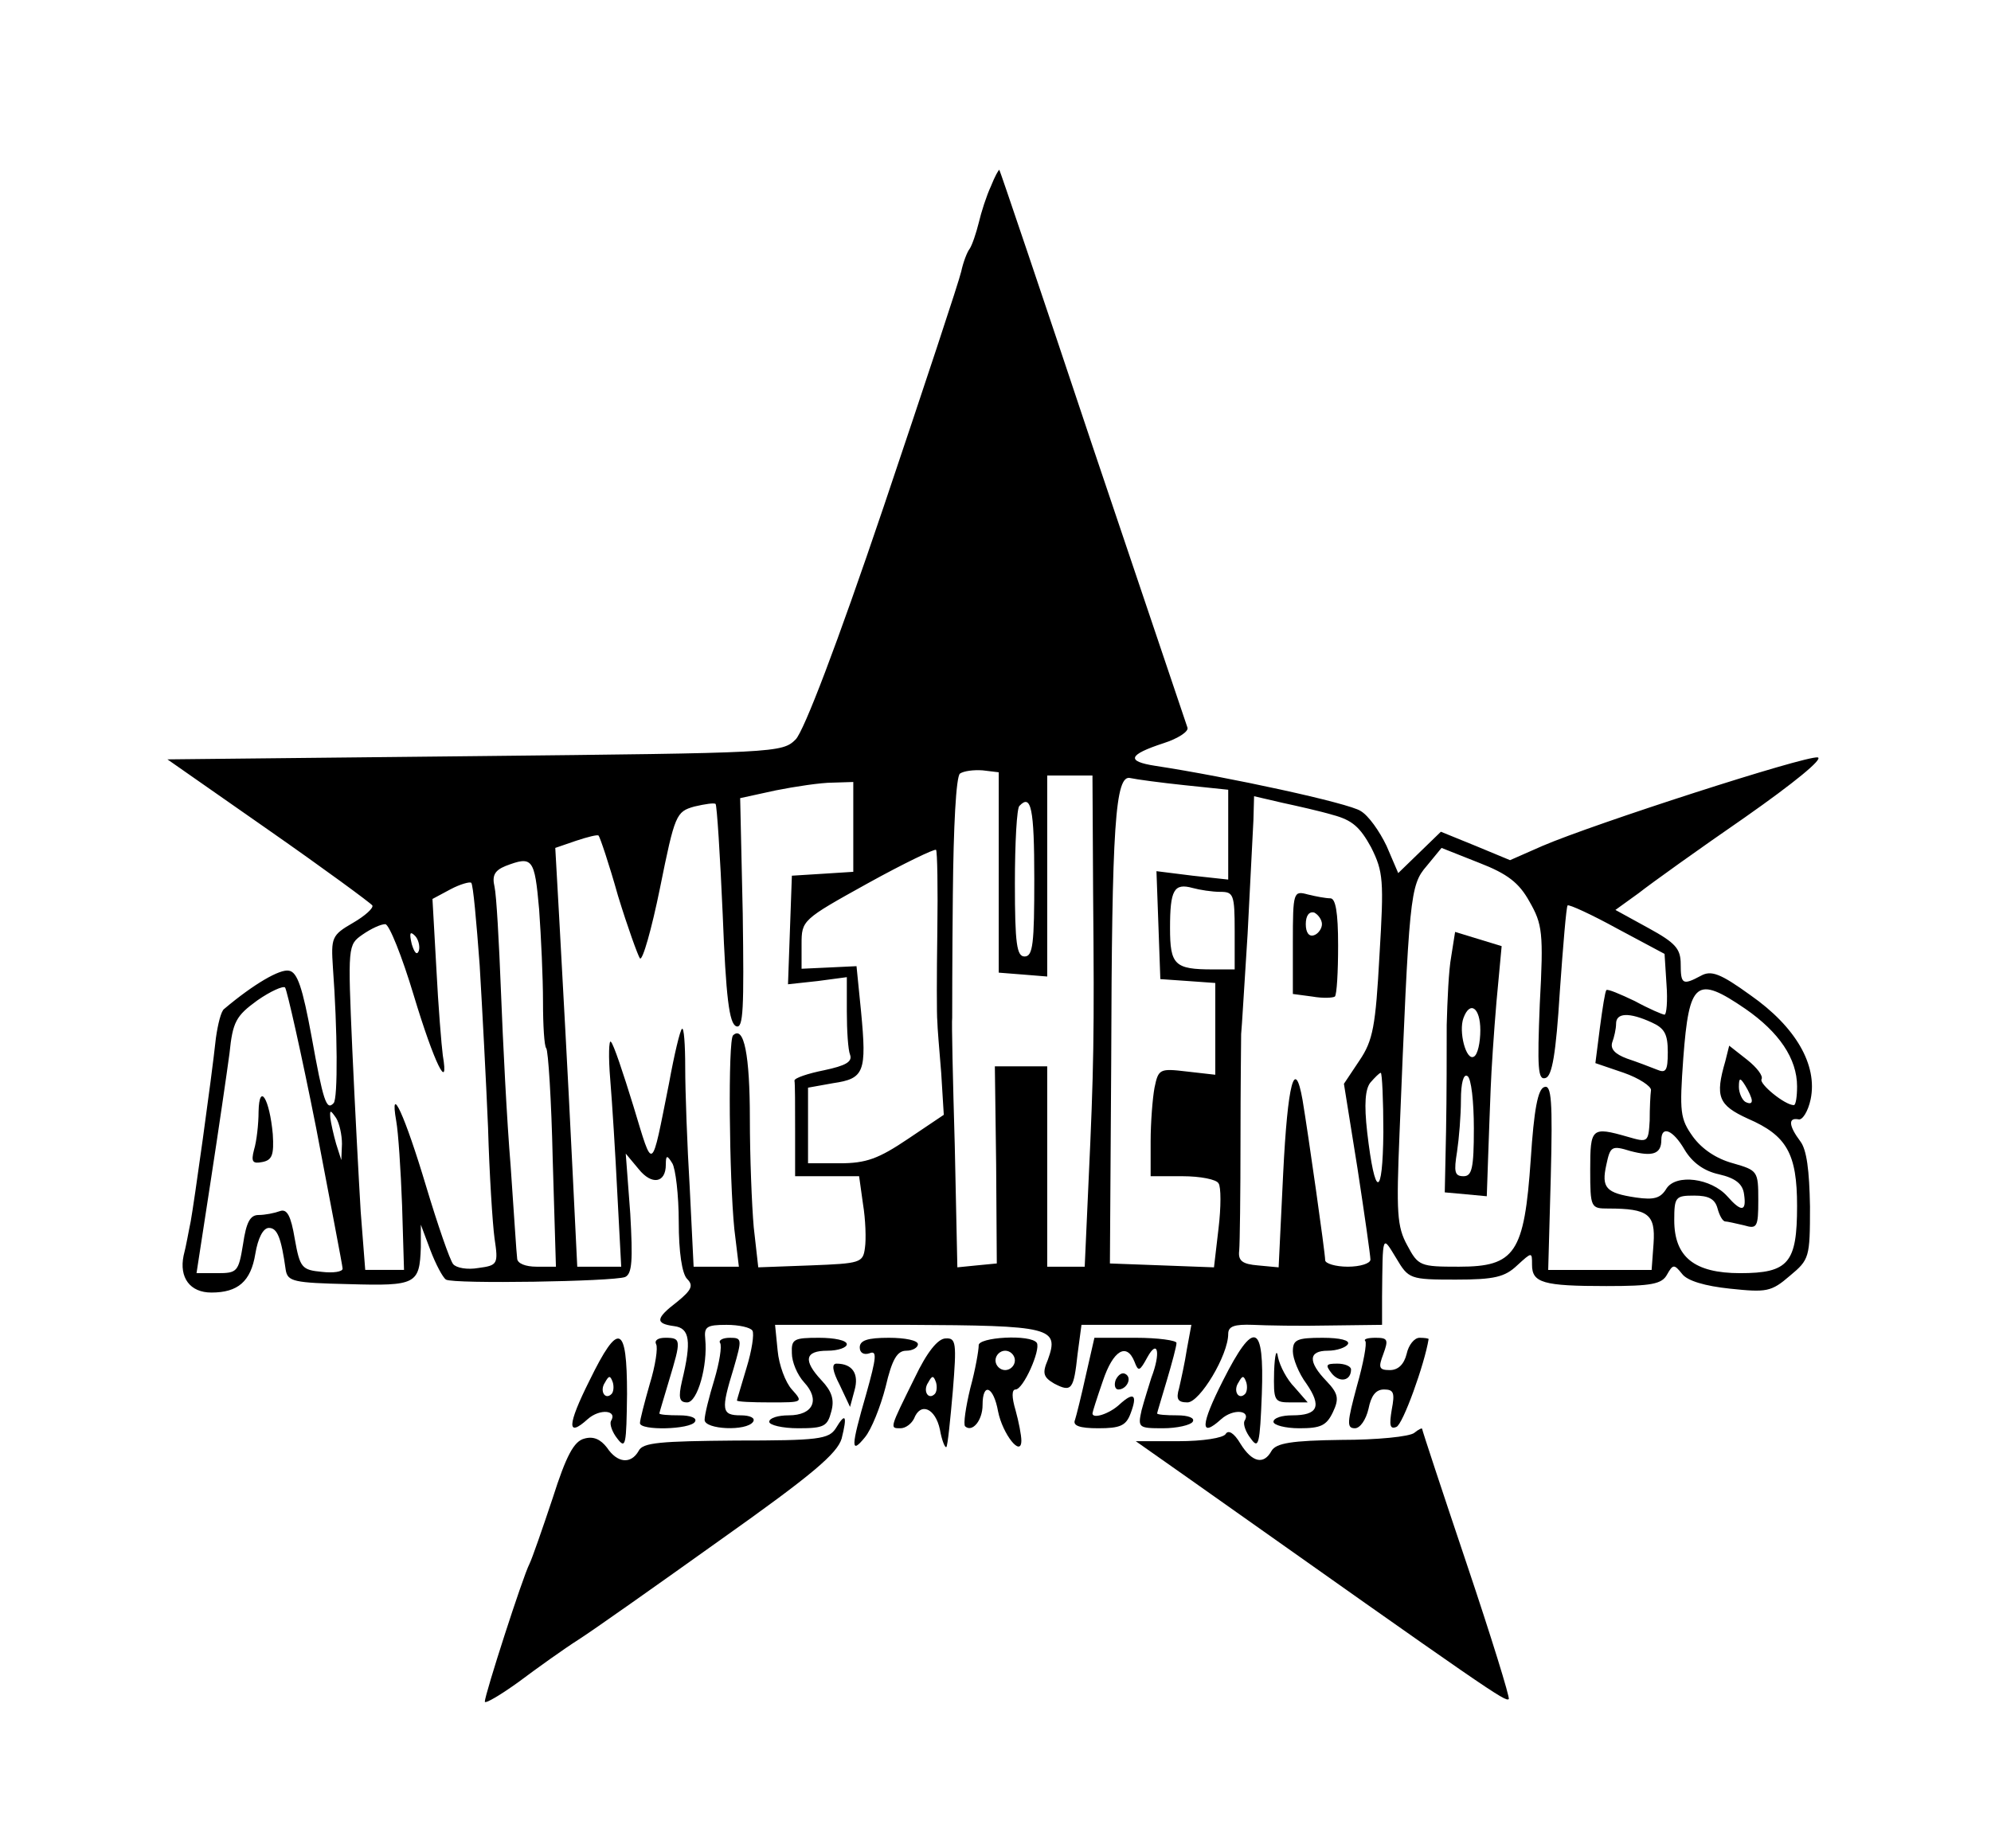 <?xml version="1.0" standalone="no"?>
<!DOCTYPE svg PUBLIC "-//W3C//DTD SVG 20010904//EN"
 "http://www.w3.org/TR/2001/REC-SVG-20010904/DTD/svg10.dtd">
<svg version="1.0" xmlns="http://www.w3.org/2000/svg"
 width="308pt" height="286pt" viewBox="0 0 308 286"
 preserveAspectRatio="xMidYMid meet">

<g transform="translate(0,286) scale(0.1,-0.1)"
fill="#000000" stroke="none">
<path d="M1533 2572 c-7 -15 -15 -40 -19 -57 -4 -16 -10 -34 -14 -40 -4 -5
-10 -21 -13 -35 -3 -14 -57 -177 -120 -364 -73 -216 -123 -346 -136 -360 -21
-21 -29 -21 -497 -26 l-475 -5 156 -109 c86 -60 158 -113 161 -117 2 -4 -11
-16 -30 -27 -33 -19 -34 -23 -31 -69 7 -95 8 -204 1 -210 -11 -12 -16 3 -34
103 -14 76 -22 100 -35 102 -14 3 -55 -21 -100 -59 -5 -3 -10 -24 -13 -45 -7
-65 -34 -257 -39 -284 -3 -14 -7 -38 -11 -53 -7 -34 10 -57 43 -57 41 0 61 17
68 60 4 24 12 40 21 40 13 0 19 -15 26 -65 3 -18 12 -20 98 -22 104 -3 109 0
111 57 l0 35 15 -40 c8 -21 19 -42 24 -45 12 -7 258 -3 277 4 11 5 12 26 8 98
l-7 93 20 -24 c20 -25 42 -22 42 7 0 15 2 15 10 2 5 -8 10 -49 10 -91 0 -46 5
-80 13 -88 10 -10 7 -17 -15 -35 -34 -26 -35 -34 -5 -38 24 -3 27 -23 12 -85
-6 -26 -4 -33 8 -33 16 0 32 57 28 98 -2 19 2 22 33 22 19 0 37 -4 40 -9 3 -5
-1 -31 -9 -57 -8 -27 -15 -50 -15 -51 0 -2 23 -3 52 -3 50 0 51 0 33 20 -10
11 -20 38 -22 60 l-4 40 205 0 c223 -1 235 -4 217 -54 -9 -21 -7 -27 10 -37
27 -14 30 -9 36 46 l6 45 85 0 85 0 -7 -38 c-3 -20 -9 -47 -12 -60 -5 -17 -2
-22 13 -22 19 0 63 73 63 106 0 12 10 15 38 14 20 -1 74 -2 119 -1 l81 1 0 43
c1 99 0 96 22 60 19 -32 21 -33 92 -33 60 0 76 4 95 22 23 21 23 21 23 1 0
-28 17 -33 115 -33 70 0 86 3 94 18 9 16 11 16 23 1 8 -11 36 -19 74 -23 57
-6 64 -5 93 20 30 25 31 28 31 107 -1 56 -5 88 -15 101 -18 24 -19 37 -3 34 6
-2 15 12 19 31 11 53 -23 112 -93 161 -47 34 -61 39 -77 30 -28 -15 -31 -13
-31 18 0 24 -8 33 -50 56 l-51 28 36 26 c19 15 93 68 164 117 77 54 122 91
113 93 -19 3 -347 -103 -426 -137 l-50 -22 -53 22 -54 22 -33 -32 -33 -32 -18
42 c-11 23 -28 47 -40 54 -17 12 -206 53 -318 70 -45 7 -42 17 13 35 22 7 39
18 37 24 -2 6 -68 202 -147 436 -78 234 -143 426 -144 427 -1 1 -7 -10 -13
-25z m12 -1062 l0 -155 38 -3 37 -3 0 155 0 156 35 0 35 0 1 -182 c2 -220 1
-273 -7 -445 l-6 -133 -29 0 -29 0 0 155 0 155 -40 0 -41 0 2 -152 1 -153 -31
-3 -30 -3 -4 188 c-3 103 -5 193 -4 198 0 6 0 91 1 190 1 107 5 183 11 188 6
4 21 6 35 5 l25 -3 0 -155z m288 135 l67 -7 0 -70 0 -69 -55 6 -56 7 3 -83 3
-84 43 -3 42 -3 0 -71 0 -71 -44 5 c-42 5 -44 4 -50 -25 -3 -16 -6 -54 -6 -83
l0 -54 49 0 c28 0 53 -5 56 -11 4 -5 4 -37 0 -70 l-7 -60 -80 3 -81 3 2 310
c1 367 6 448 30 441 9 -2 46 -7 84 -11z m-513 -64 l0 -70 -47 -3 -48 -3 -3
-84 -3 -84 46 5 45 6 0 -53 c0 -30 2 -60 5 -67 4 -11 -7 -17 -40 -24 -25 -5
-46 -12 -46 -16 1 -5 1 -39 1 -78 l0 -70 49 0 50 0 6 -43 c4 -24 5 -55 3 -68
-3 -23 -7 -24 -84 -27 l-81 -3 -7 62 c-3 34 -6 110 -6 168 0 98 -9 145 -26
129 -8 -8 -6 -220 2 -300 l7 -58 -35 0 -35 0 -6 122 c-4 66 -7 150 -7 186 0
36 -2 63 -5 60 -3 -2 -12 -40 -20 -84 -28 -140 -24 -138 -55 -36 -16 52 -31
97 -35 100 -3 4 -4 -23 -1 -58 3 -36 8 -116 11 -177 l6 -113 -34 0 -34 0 -7
143 c-9 184 -14 268 -21 398 l-6 107 32 11 c18 6 34 10 35 8 2 -2 16 -43 30
-93 15 -49 31 -93 34 -97 4 -4 18 45 31 109 23 114 25 118 53 126 17 4 31 6
33 4 2 -2 7 -79 11 -171 5 -128 10 -169 21 -173 11 -4 12 27 10 174 l-4 179
55 12 c30 6 70 12 88 12 l32 1 0 -69z m742 18 c30 -8 42 -19 59 -50 19 -38 20
-51 13 -167 -6 -110 -10 -132 -31 -163 l-24 -36 21 -131 c11 -72 20 -135 20
-141 0 -6 -16 -11 -35 -11 -19 0 -35 5 -35 10 0 11 -26 194 -35 248 -12 68
-23 27 -30 -114 l-7 -145 -32 3 c-24 2 -31 7 -29 23 1 11 2 88 2 170 0 83 1
157 1 165 1 8 5 78 10 155 4 77 8 156 9 176 l1 37 43 -10 c23 -5 59 -13 79
-19z m-462 -99 c0 -100 -2 -120 -15 -120 -12 0 -15 19 -15 113 0 63 3 117 7
120 18 19 23 -3 23 -113z m-150 -82 c-1 -67 -1 -130 0 -138 0 -8 3 -44 6 -80
l4 -65 -55 -37 c-46 -31 -65 -38 -106 -38 l-49 0 0 59 0 58 39 7 c48 7 52 17
43 111 l-7 70 -42 -2 -43 -2 0 38 c0 37 1 38 102 94 56 31 104 54 106 52 2 -2
3 -59 2 -127z m916 47 c20 -35 22 -48 16 -158 -4 -100 -3 -119 9 -115 10 3 16
37 22 134 5 71 10 131 12 133 2 2 37 -14 77 -36 l73 -39 3 -47 c2 -26 0 -47
-3 -47 -3 0 -24 9 -46 21 -23 11 -42 19 -44 17 -2 -2 -6 -28 -10 -58 l-7 -55
44 -15 c23 -8 43 -21 42 -27 -1 -7 -2 -28 -2 -47 -2 -34 -3 -34 -34 -25 -56
16 -58 14 -58 -51 0 -59 1 -60 28 -60 62 0 73 -9 70 -54 l-3 -41 -80 0 -80 0
4 144 c3 118 1 143 -10 139 -10 -3 -16 -35 -21 -112 -10 -145 -24 -166 -111
-166 -60 0 -63 1 -80 33 -16 29 -17 51 -12 173 15 368 16 384 42 414 l23 28
58 -23 c44 -17 62 -31 78 -60z m-1532 -12 c3 -42 6 -106 6 -143 0 -37 2 -69 5
-72 3 -3 8 -80 10 -171 l5 -167 -30 0 c-17 0 -30 5 -30 13 -1 6 -5 71 -10 142
-6 72 -12 193 -15 270 -3 77 -7 150 -10 163 -4 17 0 25 17 32 42 16 45 12 52
-67z m-92 -86 c4 -67 10 -180 13 -252 2 -71 7 -149 10 -171 6 -40 5 -42 -25
-46 -17 -3 -34 0 -39 6 -5 6 -24 61 -42 121 -32 107 -57 163 -46 100 3 -16 7
-75 9 -130 l3 -100 -30 0 -30 0 -7 90 c-3 50 -9 163 -13 251 -7 161 -7 162 16
178 13 9 28 16 35 16 6 0 26 -50 44 -110 32 -106 55 -152 45 -93 -2 15 -7 76
-10 135 l-6 107 28 15 c15 8 30 12 32 10 3 -3 8 -60 13 -127z m1146 113 c20 0
22 -4 22 -60 l0 -60 -34 0 c-59 0 -66 7 -66 64 0 59 6 70 35 62 11 -3 30 -6
43 -6z m-1240 -91 c-3 -8 -7 -3 -11 10 -4 17 -3 21 5 13 5 -5 8 -16 6 -23z
m-159 -274 c22 -116 41 -214 41 -218 0 -5 -15 -7 -32 -5 -31 3 -34 6 -42 51
-6 36 -12 47 -23 43 -8 -3 -23 -6 -33 -6 -13 0 -19 -11 -24 -45 -7 -43 -9 -45
-40 -45 l-32 0 22 143 c12 78 25 167 29 197 5 49 10 58 43 82 20 14 40 23 43
20 3 -4 25 -101 48 -217z m2211 184 c52 -36 80 -77 80 -120 0 -16 -2 -29 -5
-29 -14 0 -54 33 -50 40 3 5 -7 18 -22 30 l-28 22 -6 -24 c-16 -55 -11 -68 35
-89 60 -26 76 -54 76 -135 0 -88 -13 -104 -88 -104 -71 0 -102 25 -102 82 0
36 2 38 31 38 22 0 32 -5 36 -20 3 -11 8 -20 12 -20 3 0 16 -3 29 -6 20 -6 22
-3 22 39 0 45 -1 46 -39 57 -26 7 -48 22 -62 41 -20 28 -21 38 -15 122 9 119
20 128 96 76z m-145 -21 c20 -9 25 -18 25 -46 0 -29 -3 -33 -17 -27 -10 4 -31
12 -46 17 -19 7 -26 15 -23 25 3 8 6 21 6 29 0 17 20 18 55 2z m-415 -170 c-1
-103 -13 -103 -25 0 -5 44 -3 67 5 77 7 8 14 15 16 15 2 0 4 -42 4 -92z m570
49 c0 -5 -4 -5 -10 -2 -5 3 -10 14 -10 23 0 15 2 15 10 2 5 -8 10 -19 10 -23z
m-2181 -67 l-1 -25 -8 25 c-4 14 -8 32 -9 40 -1 13 0 13 9 0 5 -8 9 -26 9 -40z
m2077 -9 c12 -20 30 -33 53 -38 26 -6 37 -15 39 -31 4 -27 -4 -28 -26 -3 -25
28 -79 35 -94 12 -9 -15 -19 -18 -47 -14 -47 7 -54 15 -46 51 6 28 8 30 37 21
34 -9 48 -5 48 17 0 23 18 16 36 -15z"/>
<path d="M2000 1402 l0 -80 30 -4 c17 -3 32 -2 35 0 3 3 5 38 5 79 0 52 -4 73
-12 73 -7 0 -23 3 -35 6 -22 6 -23 4 -23 -74z m45 28 c0 -7 -6 -15 -12 -17 -8
-3 -13 4 -13 17 0 13 5 20 13 18 6 -3 12 -11 12 -18z"/>
<path d="M2245 1380 c-4 -21 -6 -69 -7 -106 0 -38 0 -112 -1 -164 l-2 -95 33
-3 32 -3 2 58 c1 32 3 81 4 108 1 28 5 88 9 135 l8 86 -36 11 -36 11 -6 -38z
m45 -114 c0 -19 -4 -38 -10 -41 -12 -7 -24 39 -16 60 10 27 26 16 26 -19z
m-10 -152 c0 -62 -3 -74 -16 -74 -14 0 -15 7 -10 38 3 20 6 56 6 80 0 26 4 41
10 37 6 -3 10 -40 10 -81z"/>
<path d="M400 1140 c0 -19 -3 -46 -7 -59 -5 -19 -2 -22 13 -19 15 3 18 11 16
43 -5 55 -21 81 -22 35z"/>
<path d="M912 724 c-35 -70 -35 -89 -3 -60 19 17 47 14 36 -3 -2 -5 2 -17 10
-27 13 -17 14 -10 15 69 0 108 -13 113 -58 21z m34 -21 c-10 -10 -19 5 -10 18
6 11 8 11 12 0 2 -7 1 -15 -2 -18z"/>
<path d="M1015 780 c3 -5 -1 -33 -10 -62 -8 -28 -15 -55 -15 -60 0 -12 78 -10
85 2 4 6 -7 10 -24 10 -17 0 -31 1 -31 3 0 1 7 24 15 51 19 63 19 66 -6 66
-11 0 -17 -4 -14 -10z"/>
<path d="M1114 782 c3 -5 -1 -30 -9 -57 -8 -26 -15 -54 -15 -62 0 -15 65 -18
75 -3 4 6 -5 10 -19 10 -30 0 -31 8 -11 73 13 45 13 47 -6 47 -11 0 -18 -4
-15 -8z"/>
<path d="M1225 766 c0 -13 8 -33 19 -45 25 -27 14 -51 -24 -51 -16 0 -30 -4
-30 -10 0 -5 20 -10 45 -10 40 0 45 3 51 26 5 18 1 31 -15 48 -29 31 -26 46 9
46 17 0 30 5 30 10 0 6 -19 10 -43 10 -39 0 -43 -2 -42 -24z"/>
<path d="M1330 775 c0 -8 6 -12 15 -9 12 5 11 -6 -5 -63 -24 -83 -24 -94 -2
-67 10 12 24 47 32 78 10 43 18 56 32 56 10 0 18 5 18 10 0 6 -20 10 -45 10
-33 0 -45 -4 -45 -15z"/>
<path d="M1415 728 c-39 -79 -39 -78 -22 -78 8 0 17 7 21 15 10 26 33 16 40
-17 3 -17 8 -29 10 -27 2 2 6 41 10 87 6 74 5 82 -11 81 -12 0 -29 -21 -48
-61z m31 -25 c-10 -10 -19 5 -10 18 6 11 8 11 12 0 2 -7 1 -15 -2 -18z"/>
<path d="M1514 778 c0 -7 -5 -37 -13 -66 -7 -29 -11 -56 -8 -59 11 -10 27 9
27 33 0 36 17 29 24 -10 7 -35 36 -72 36 -45 0 8 -4 29 -9 47 -6 20 -6 32 0
32 12 0 39 61 33 72 -9 14 -92 9 -90 -4z m56 -23 c0 -8 -7 -15 -15 -15 -8 0
-15 7 -15 15 0 8 7 15 15 15 8 0 15 -7 15 -15z"/>
<path d="M1680 733 c-7 -32 -15 -64 -17 -70 -4 -9 7 -13 36 -13 34 0 43 4 50
23 11 29 5 34 -17 14 -16 -15 -42 -23 -42 -14 0 2 7 24 16 50 16 48 37 60 49
30 6 -16 8 -15 20 7 16 29 21 7 6 -32 -4 -13 -11 -35 -15 -50 -6 -27 -5 -28
33 -28 22 0 43 5 46 10 4 6 -7 10 -24 10 -17 0 -31 1 -31 3 0 1 7 24 15 51 8
27 15 53 15 58 0 4 -29 8 -63 8 l-64 0 -13 -57z"/>
<path d="M1892 724 c-35 -69 -36 -90 -3 -60 19 17 47 14 36 -3 -2 -5 2 -17 10
-27 12 -17 14 -9 17 69 4 110 -12 116 -60 21z m34 -21 c-10 -10 -19 5 -10 18
6 11 8 11 12 0 2 -7 1 -15 -2 -18z"/>
<path d="M2000 769 c0 -11 9 -34 21 -50 24 -35 18 -49 -22 -49 -16 0 -29 -4
-29 -10 0 -5 18 -10 40 -10 33 0 42 4 52 25 10 21 8 29 -10 48 -29 30 -28 47
2 47 14 0 28 5 31 10 4 6 -12 10 -39 10 -40 0 -46 -3 -46 -21z"/>
<path d="M2112 785 c3 -3 -3 -35 -13 -70 -15 -56 -16 -65 -3 -65 8 0 17 13 21
30 4 20 11 30 24 30 15 0 17 -5 12 -31 -4 -24 -3 -31 7 -27 10 3 44 98 50 136
0 1 -6 2 -14 2 -8 0 -17 -11 -20 -25 -4 -16 -13 -25 -26 -25 -17 0 -18 4 -10
25 8 22 7 25 -12 25 -12 0 -19 -2 -16 -5z"/>
<path d="M1971 738 c-1 -46 0 -48 26 -48 l26 0 -20 23 c-12 12 -23 33 -26 47
-2 14 -5 5 -6 -22z"/>
<path d="M1299 717 l16 -34 7 26 c7 25 -3 41 -28 41 -8 0 -6 -12 5 -33z"/>
<path d="M2060 735 c12 -15 30 -12 30 6 0 5 -10 9 -21 9 -18 0 -19 -2 -9 -15z"/>
<path d="M1726 725 c-3 -8 -1 -15 4 -15 13 0 22 18 11 24 -5 3 -11 -1 -15 -9z"/>
<path d="M1293 650 c-11 -17 -27 -19 -155 -19 -116 -1 -144 -3 -150 -16 -12
-21 -33 -19 -49 5 -10 13 -21 18 -35 14 -16 -4 -28 -26 -49 -92 -16 -48 -32
-94 -36 -102 -10 -19 -69 -202 -69 -213 0 -4 24 10 53 31 28 21 70 51 92 65
22 14 121 84 219 154 144 102 181 134 188 157 9 36 6 41 -9 16z"/>
<path d="M1896 641 c-4 -6 -35 -11 -73 -11 l-66 0 81 -57 c468 -331 491 -347
496 -342 2 2 -27 96 -65 209 -38 113 -69 207 -69 209 0 2 -6 -1 -12 -6 -7 -6
-58 -11 -113 -11 -77 -1 -101 -5 -108 -17 -12 -22 -30 -18 -48 11 -10 17 -19
22 -23 15z"/>
</g>
</svg>
